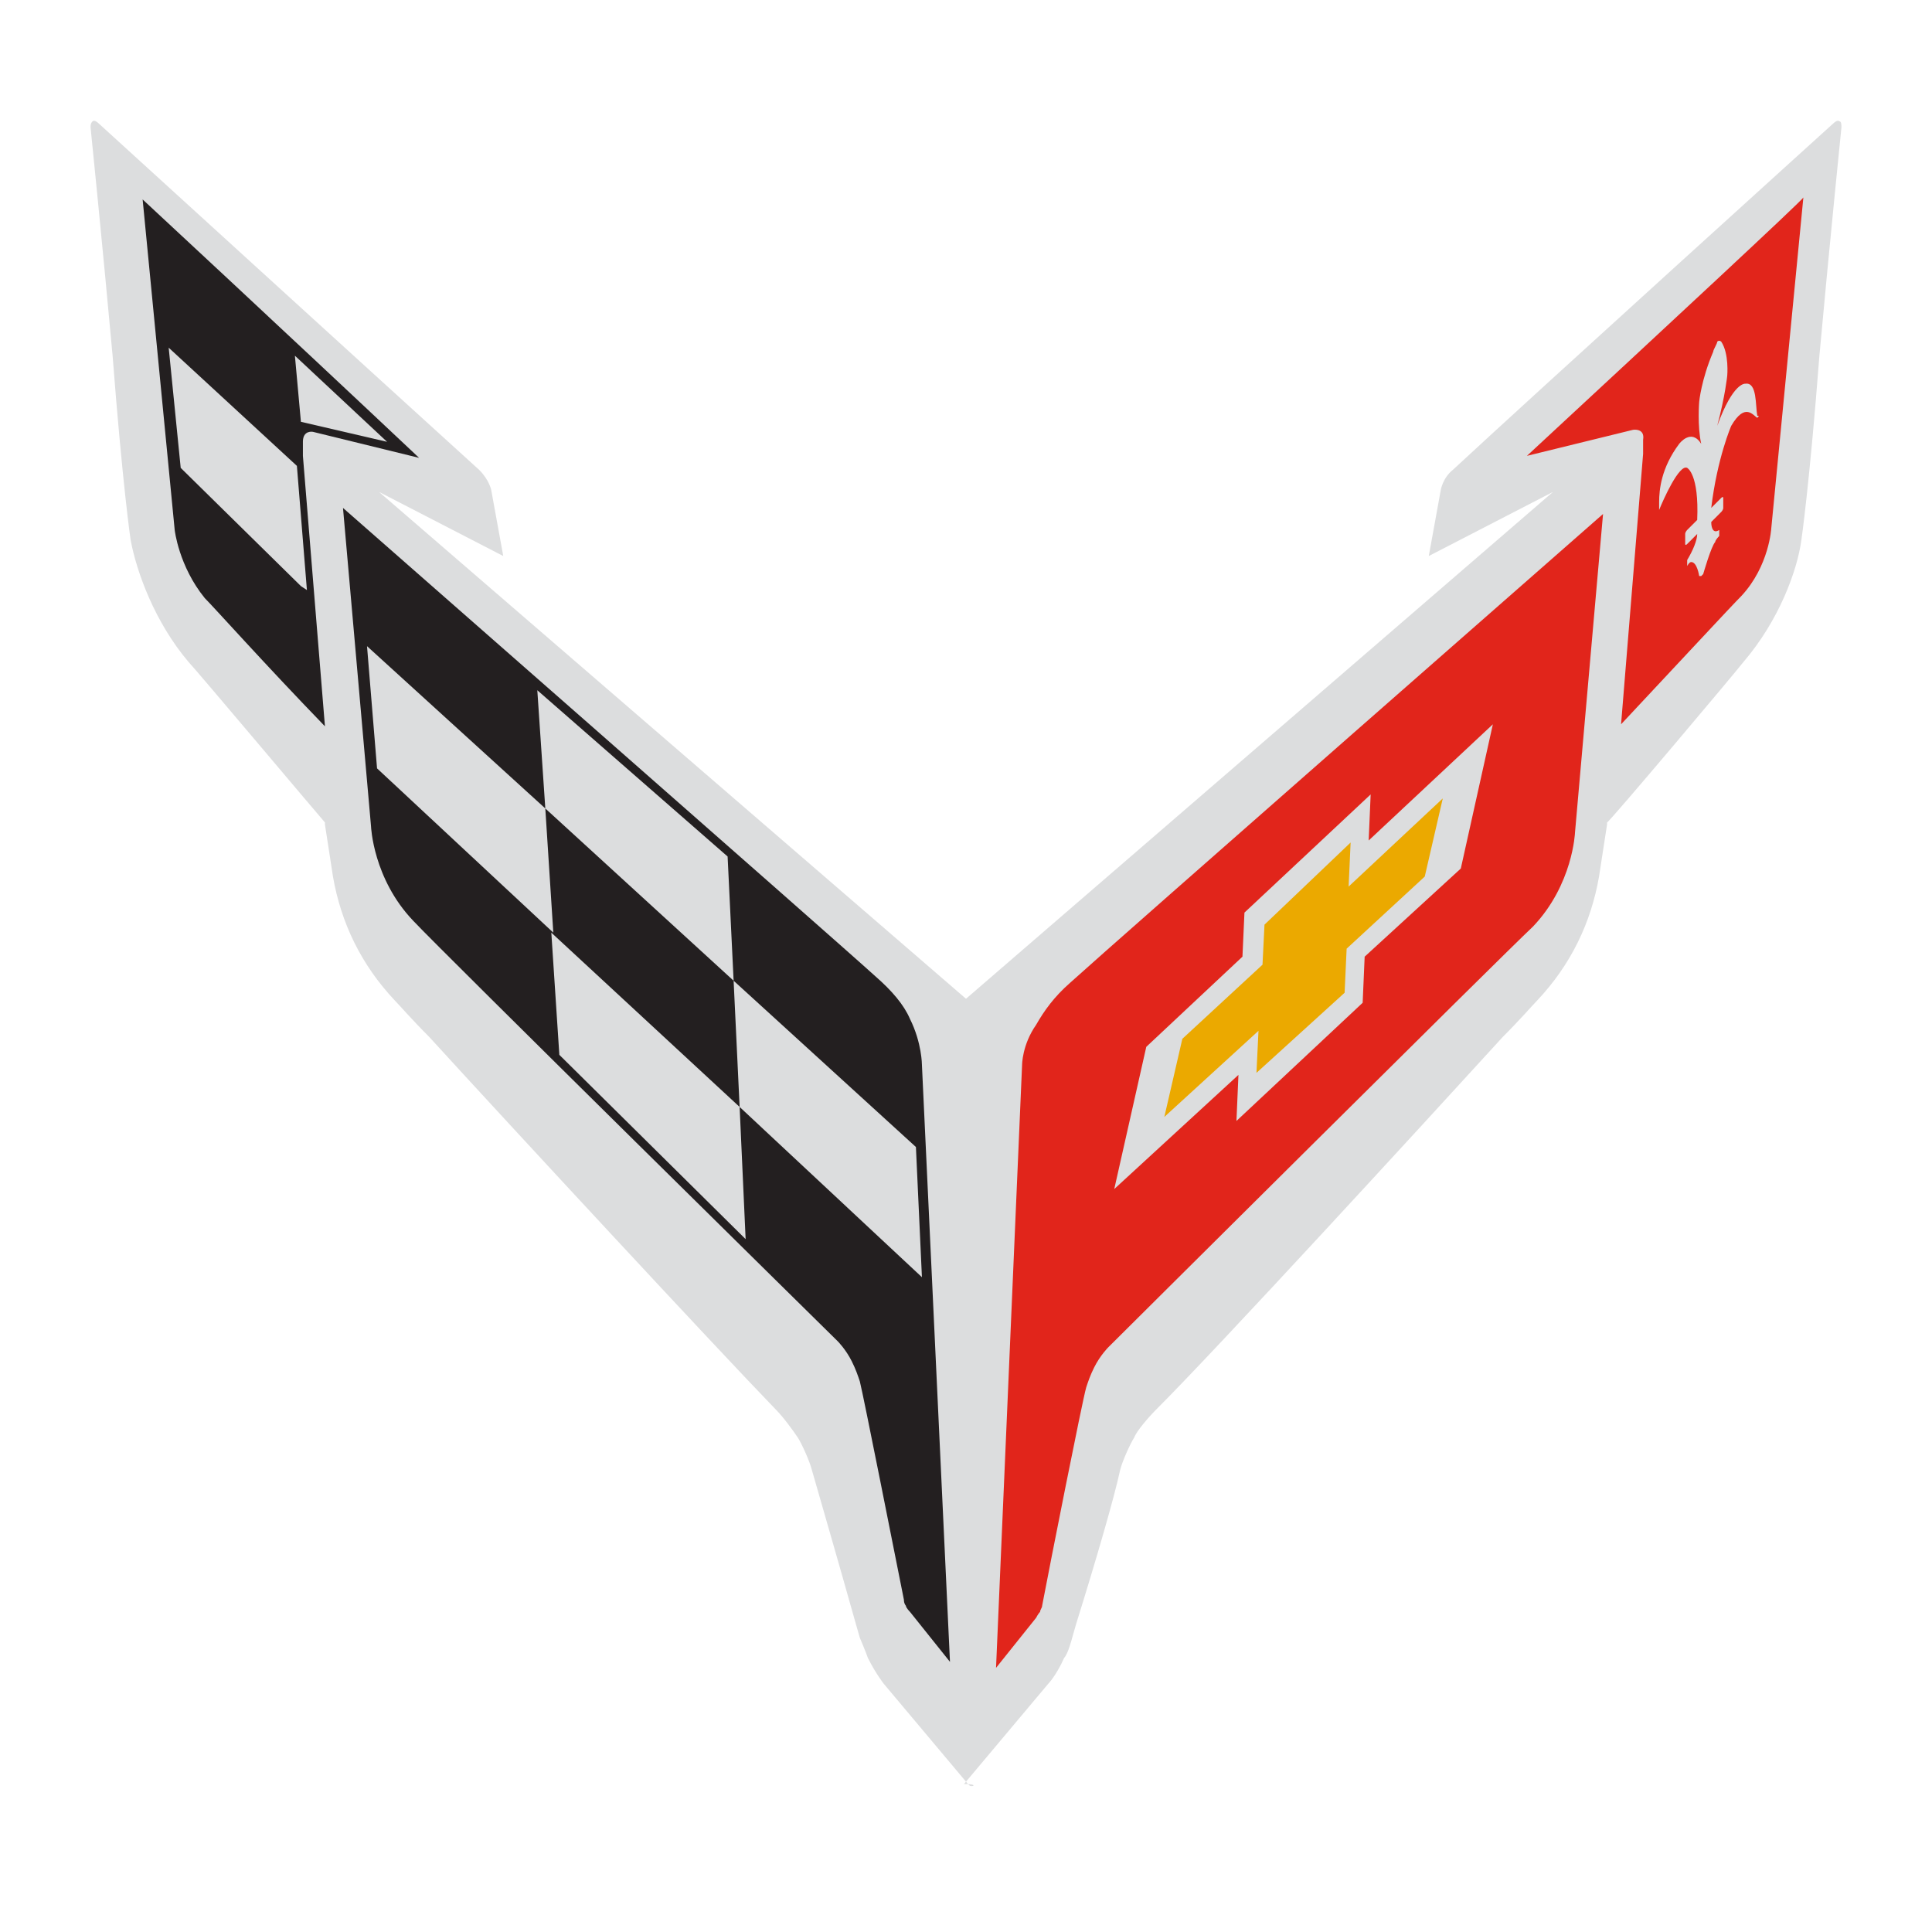 <svg width="64" height="64" viewBox="0 0 64 64" fill="none" xmlns="http://www.w3.org/2000/svg">
<path d="M32.199 59.165C32.133 59.165 32.133 59.165 32.066 59.099L29.279 55.781C29.279 55.781 29.014 55.449 28.748 54.918C28.682 54.719 28.483 54.254 28.483 54.254L28.35 53.79C27.753 51.666 27.156 49.609 26.89 48.68C26.824 48.414 26.558 47.817 26.426 47.618C26.293 47.419 25.961 46.955 25.696 46.689C23.705 44.632 17.002 37.398 14.215 34.346C13.618 33.749 13.22 33.284 13.087 33.151C11.959 31.957 11.295 30.563 11.03 29.037L10.764 27.311V27.245C10.698 27.179 6.451 22.135 6.252 21.936C5.124 20.609 4.526 18.95 4.327 17.888C4.327 17.888 4.062 16.096 3.73 11.783C3.398 8.133 3 4.218 3 4.218C3 4.151 3 4.085 3.066 4.019C3.133 3.952 3.265 4.085 3.265 4.085C3.265 4.085 13.021 12.977 15.874 15.566C16.206 15.897 16.272 16.229 16.272 16.229L16.671 18.419L12.556 16.296L32 33.085L51.444 16.296L47.33 18.419L47.728 16.229C47.728 16.229 47.794 15.831 48.126 15.566C50.913 12.977 60.734 4.085 60.734 4.085C60.734 4.085 60.867 3.952 60.934 4.019C61 4.019 61 4.151 61 4.218C61 4.218 60.602 8.133 60.27 11.783C59.938 16.096 59.673 17.888 59.673 17.888C59.54 18.884 58.943 20.543 57.748 21.936C57.549 22.202 53.302 27.245 53.236 27.245V27.311L52.97 29.037C52.705 30.563 52.041 31.957 50.913 33.151C50.78 33.284 50.382 33.749 49.785 34.346C46.998 37.398 40.362 44.632 38.304 46.689C38.039 46.955 37.641 47.419 37.574 47.618C37.442 47.817 37.176 48.414 37.11 48.68C36.911 49.609 36.313 51.666 35.65 53.79L35.517 54.254C35.517 54.254 35.384 54.785 35.252 54.918C34.986 55.515 34.721 55.781 34.721 55.781L31.934 59.099C32.332 59.099 32.265 59.165 32.199 59.165Z" fill="#DCDDDE"/>
<path d="M50.581 15.101L54.098 14.238C54.098 14.238 54.497 14.172 54.43 14.57C54.43 14.636 54.43 14.769 54.43 15.035L53.7 23.993C55.691 21.87 57.35 20.078 57.682 19.746C58.611 18.751 58.677 17.49 58.677 17.49L59.739 6.54C59.739 6.607 55.16 10.854 50.581 15.101ZM58.213 13.84C58.08 13.774 57.815 13.309 57.35 14.105C57.35 14.105 56.886 15.167 56.687 16.826L57.018 16.494C57.085 16.428 57.085 16.494 57.085 16.494V16.826C57.085 16.893 57.018 16.959 57.018 16.959L56.687 17.291C56.687 17.49 56.753 17.689 56.952 17.556V17.755C56.952 17.755 56.819 17.888 56.819 17.954C56.687 18.087 56.421 19.016 56.421 19.016C56.421 19.016 56.421 19.016 56.355 19.083C56.355 19.083 56.355 19.083 56.288 19.083C56.288 19.083 56.222 18.618 56.023 18.618C55.956 18.618 55.89 18.751 55.89 18.751V18.552C56.089 18.22 56.222 17.888 56.222 17.689L55.89 18.021C55.824 18.087 55.824 18.021 55.824 18.021V17.689C55.824 17.623 55.89 17.556 55.89 17.556L56.222 17.224C56.288 15.698 55.89 15.499 55.89 15.499C55.625 15.366 55.094 16.561 54.961 16.893V16.627C54.895 16.694 54.961 16.694 54.961 16.627C54.961 16.229 55.028 15.499 55.625 14.703C55.625 14.703 56.023 14.172 56.355 14.703C56.222 14.105 56.288 13.309 56.288 13.309C56.288 13.309 56.355 12.579 56.753 11.65C56.753 11.584 56.886 11.385 56.886 11.318C56.952 11.252 57.018 11.318 57.018 11.318C57.284 11.716 57.217 12.447 57.217 12.447C57.217 12.447 57.151 13.11 56.886 14.105C57.416 12.646 57.815 12.712 57.815 12.712C58.213 12.646 58.147 13.442 58.213 13.774C58.279 13.774 58.279 13.774 58.213 13.84Z" fill="#E1251B"/>
<path d="M32.995 55.25L34.323 53.591C34.323 53.591 34.389 53.458 34.455 53.392C34.455 53.325 34.522 53.259 34.522 53.193C34.787 51.799 35.849 46.424 35.982 45.959C36.048 45.76 36.114 45.561 36.247 45.295C36.446 44.897 36.712 44.632 36.712 44.632C36.712 44.632 49.785 31.625 50.78 30.696C52.108 29.302 52.174 27.577 52.174 27.577L53.103 17.026C53.103 17.026 36.911 31.227 35.451 32.554C34.92 33.019 34.588 33.483 34.323 33.948C33.858 34.611 33.858 35.275 33.858 35.275L32.995 55.25Z" fill="#E1251B"/>
<path d="M48.391 28.771L45.206 31.691L45.14 33.218L40.959 37.133L41.025 35.607L36.911 39.389L37.972 34.678L41.158 31.691L41.224 30.231L45.405 26.316L45.339 27.842L49.453 23.993L48.391 28.771Z" fill="#DCDDDE"/>
<path fill-rule="evenodd" clip-rule="evenodd" d="M39.167 34.412L41.822 31.957L41.888 30.63L44.741 27.909L44.675 29.369L47.794 26.449L47.197 29.037L44.609 31.426L44.542 32.886L41.622 35.54L41.689 34.147L38.57 37L39.167 34.412Z" fill="#EBA900"/>
<path d="M4.725 6.607L5.787 17.556C5.787 17.556 5.92 18.751 6.783 19.813C7.114 20.144 8.773 22.003 10.764 24.06L10.034 15.101C10.034 14.835 10.034 14.703 10.034 14.636C10.034 14.238 10.366 14.305 10.366 14.305L13.883 15.167C9.304 10.854 4.725 6.607 4.725 6.607Z" fill="#231F20"/>
<path d="M30.54 35.275C30.54 35.275 30.54 34.545 30.142 33.749C29.943 33.284 29.545 32.819 29.014 32.355C27.554 31.028 11.362 16.826 11.362 16.826L12.291 27.378C12.291 27.378 12.357 29.103 13.684 30.497C14.613 31.492 27.753 44.433 27.753 44.433C27.753 44.433 28.018 44.698 28.217 45.096C28.35 45.362 28.416 45.561 28.483 45.76C28.616 46.291 29.677 51.666 29.943 52.993C29.943 53.126 30.009 53.193 30.009 53.193C30.009 53.259 30.142 53.392 30.142 53.392L31.469 55.051L30.54 35.275Z" fill="#231F20"/>
<path d="M24.103 28.373L24.302 32.488L18.064 26.781L17.799 22.865L24.103 28.373ZM12.49 25.453L12.158 21.405L18.064 26.781L18.329 30.895L12.49 25.453ZM18.529 34.943L18.263 30.895L24.501 36.669L24.7 41.048L18.529 34.943ZM24.501 36.669L24.302 32.488L30.341 37.996L30.54 42.309L24.501 36.669Z" fill="#DCDDDE"/>
<path d="M9.968 19.415L5.986 15.499L5.588 11.518L9.835 15.433L10.167 19.547L9.968 19.415Z" fill="#DCDDDE"/>
<path d="M9.769 11.783L12.822 14.636L9.968 13.973L9.769 11.783Z" fill="#DCDDDE"/>
</svg>
